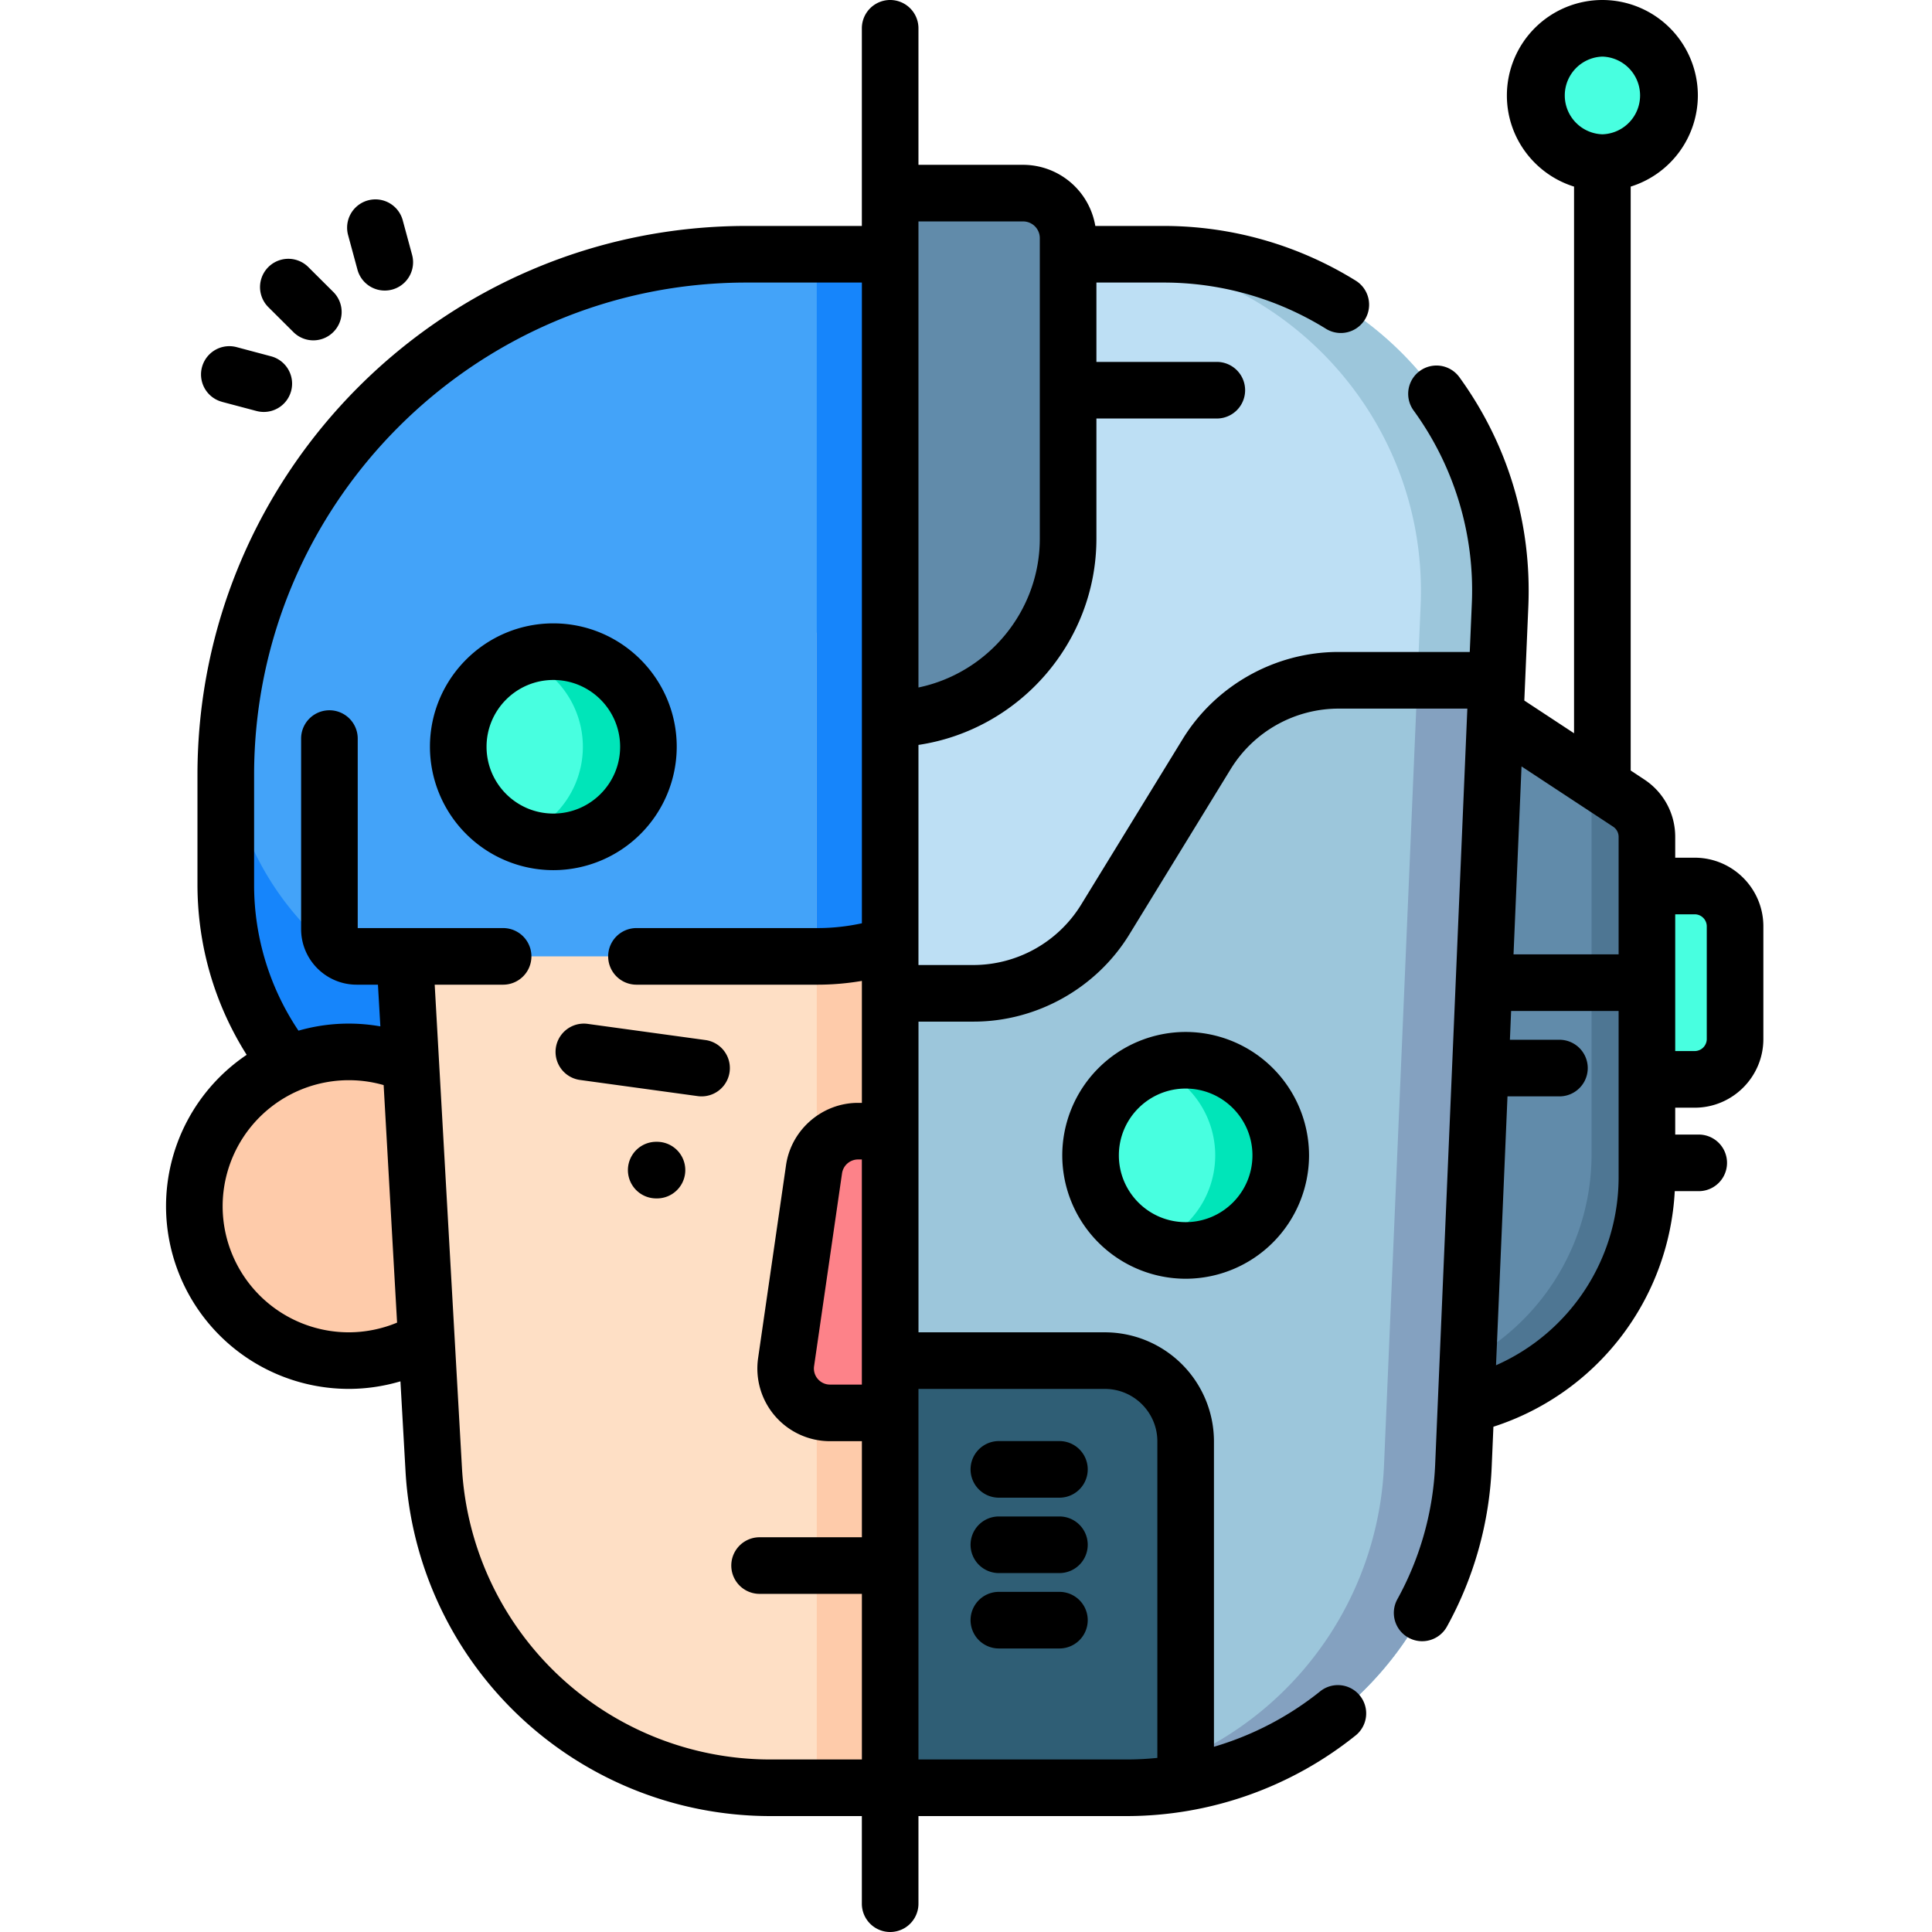 <svg xmlns="http://www.w3.org/2000/svg" viewBox="-44 0 512 512" width="55" height="55">
  <path fill="#48ffe0" d="M405.1 286.05h-20.86V234.8h20.87a10.7 10.7 0 0 1 10.7 10.7v29.86c0 5.9-4.79 10.7-10.7 10.7zm0 0"/>
  <path fill="#618baa" d="M330.38 373.97V175.15l57.25 37.68a10.7 10.7 0 0 1 4.82 8.94v90.13a62.07 62.07 0 0 1-62.07 62.07zm0 0"/>
  <path fill="#4e7693" d="M392.45 221.77v90.13a62.07 62.07 0 0 1-62.07 62.07v-7.75a62.09 62.09 0 0 0 47.4-60.32v-99.55l9.84 6.48a10.7 10.7 0 0 1 4.83 8.94zm0 0"/>
  <path fill="#bddff4" d="M353.54 160.48l-9.7 227.8a89.31 89.31 0 0 1-89.24 85.5h-62.7V67.38h72.42c50.81 0 91.38 42.34 89.22 93.1zm0 0"/>
  <path fill="#9cc6db" d="M353.54 160.48l-9.7 227.8a89.31 89.31 0 0 1-89.24 85.5h-21.05a89.31 89.31 0 0 0 89.23-85.5l9.7-227.8c2.17-50.76-38.4-93.1-89.21-93.1h21.05c50.81 0 91.38 42.34 89.22 93.1zm0 0"/>
  <path fill="#9cc6db" d="M352.7 180.29l-8.87 208a89.34 89.34 0 0 1-89.23 85.49h-62.7V263.24h22.13a40.88 40.88 0 0 0 34.85-19.5l26.93-43.95a40.88 40.88 0 0 1 34.85-19.5h42.04zm0 0"/>
  <path fill="#2f5e75" d="M270.21 381.98v90.43a90.14 90.14 0 0 1-15.6 1.36h-62.7v-113.2h56.9a21.4 21.4 0 0 1 21.4 21.4zm0 0"/>
  <path fill="#84a1c0" d="M352.7 180.29l-8.87 208a89.31 89.31 0 0 1-89.23 85.49h-21.05a89.31 89.31 0 0 0 89.23-85.5l8.86-208zm0 0"/>
  <path fill="#618baa" d="M239.06 63.1v79.63a47.79 47.79 0 0 1-47.16 47.8V51.17h35.23c6.58 0 11.93 5.34 11.93 11.93zm0 0"/>
  <path fill="#43a3f9" d="M191.9 67.38h-38.05c-76.23 0-138.02 61.8-138.02 138.01v28.95A77.37 77.37 0 0 0 93.2 311.7h98.7zm0 0"/>
  <path fill="#1685fb" d="M172.45 67.38h19.46V311.7h-19.46zm0 0"/>
  <path fill="#1685fb" d="M191.9 269.66H93.2a77.38 77.38 0 0 1-77.17-71.75c-.14 2.48-.2 4.98-.2 7.5v28.93A77.36 77.36 0 0 0 93.2 311.7h98.7zm0 0"/>
  <path fill="#fecbaa" d="M89.32 319.67a40.91 40.91 0 1 1-81.82 0 40.91 40.91 0 0 1 81.82 0zm0 0"/>
  <path fill="#fedfc5" d="M191.9 167.68v306.1h-31.78a89.31 89.31 0 0 1-89.16-84.26L60.14 198.57a29.24 29.24 0 0 1 29.2-30.89zm0 0"/>
  <path fill="#fecbaa" d="M172.45 167.68h19.46v306.1h-19.46zm0 0"/>
  <path fill="#43a3f9" d="M172.45 145.24v108.2H50.52a7.22 7.22 0 0 1-7.22-7.21v-50.5a50.5 50.5 0 0 1 50.5-50.5zm0 0"/>
  <path fill="#1685fb" d="M191.9 145.24v105.19a63.03 63.03 0 0 1-19.28 3.02h-.17V145.24zm0 0"/>
  <path fill="#fd8289" d="M191.9 299.95c-.68-.12-7.8-.18-8.52-.18-5.85 0-10.81 4.3-11.65 10.08l-7.41 51.12a11.78 11.78 0 0 0 11.66 13.47h15.92zm0 0"/>
  <path fill="#48ffe0" d="M295.42 306.18a25.2 25.2 0 1 1-50.4.01 25.2 25.2 0 0 1 50.4 0zm0 0"/>
  <path fill="#00e5b9" d="M295.42 306.19a25.2 25.2 0 0 1-33.9 23.66 25.2 25.2 0 0 0 0-47.32 25.2 25.2 0 0 1 33.9 23.66zm0 0"/>
  <path fill="#48ffe0" d="M398.44 25.3a17.8 17.8 0 1 1-35.59 0 17.8 17.8 0 0 1 35.6 0zm0 0M127.84 197.9a25.2 25.2 0 1 1-50.4 0 25.2 25.2 0 0 1 50.4 0zm0 0"/>
  <path fill="#00e5b9" d="M127.84 197.91a25.2 25.2 0 0 1-33.9 23.66 25.2 25.2 0 0 0 0-47.32 25.2 25.2 0 0 1 33.9 23.66zm0 0"/>
  <path d="M405.1 227.3h-5.15v-5.53c0-6.15-3.07-11.83-8.2-15.2l-3.6-2.38V49.45a25.34 25.34 0 0 0 17.8-24.16A25.32 25.32 0 0 0 380.64 0a25.32 25.32 0 0 0-25.3 25.3c0 11.33 7.5 20.95 17.8 24.15v144.87l-13.18-8.67 1.06-24.84c.94-22-5.37-43.04-18.26-60.84a7.5 7.5 0 1 0-12.15 8.8 80.94 80.94 0 0 1 15.43 51.4l-.54 12.61h-34.85c-16.7 0-32.5 8.85-41.24 23.1l-26.94 43.93a33.59 33.59 0 0 1-28.45 15.93H199.4v-5.34-52.99c26.6-3.97 47.16-27.1 47.16-54.68v-31.82h31.91a7.5 7.5 0 0 0 0-15h-31.91V74.88h17.76a81.57 81.57 0 0 1 43.15 12.3 7.5 7.5 0 0 0 7.93-12.73 96.55 96.55 0 0 0-51.08-14.57h-18.05a19.44 19.44 0 0 0-19.14-16.2H199.4V7.5a7.5 7.5 0 0 0-15 0v52.38h-30.56c-80.23 0-145.51 65.28-145.51 145.51v28.95c0 16.18 4.5 31.68 13.04 45.2A48.4 48.4 0 0 0 0 319.67a48.46 48.46 0 0 0 48.4 48.4c4.66 0 9.28-.69 13.72-2l1.35 23.87a96.86 96.86 0 0 0 96.65 91.34h24.28v23.22a7.5 7.5 0 0 0 15 0v-23.22h55.2a97.07 97.07 0 0 0 60.77-21.46 7.5 7.5 0 0 0-9.42-11.67 81.87 81.87 0 0 1-28.24 14.76v-80.93a28.93 28.93 0 0 0-28.9-28.9h-49.4v-82.34h14.62c16.7 0 32.5-8.84 41.24-23.08l26.94-43.95a33.6 33.6 0 0 1 28.45-15.92h34.2l-8.52 200.17a81 81 0 0 1-10.03 35.86 7.5 7.5 0 0 0 13.15 7.23 95.87 95.87 0 0 0 11.86-42.45l.45-10.5a69.46 69.46 0 0 0 48.06-62.43h6.35a7.5 7.5 0 1 0 0-15h-6.23v-7.12h5.16c10.03 0 18.2-8.16 18.2-18.2V245.5c0-10.04-8.16-18.2-18.2-18.2zM380.66 15a10.3 10.3 0 0 1 0 20.59 10.3 10.3 0 0 1 0-20.59zM184.4 366.93h-8.42c-1.7 0-2.76-.92-3.24-1.47a4.24 4.24 0 0 1-1-3.41l7.41-51.12a4.3 4.3 0 0 1 4.23-3.66h1.02zm42.73-308.25a4.43 4.43 0 0 1 4.43 4.43v79.62c0 19.34-13.86 35.66-32.16 39.46V58.68zM48.4 353.08A33.45 33.45 0 0 1 15 319.68a33.45 33.45 0 0 1 42.67-32.12l3.56 62.95a33.57 33.57 0 0 1-12.82 2.57zm111.71 113.2a81.86 81.86 0 0 1-81.68-77.19L71.2 260.95h18.13a7.5 7.5 0 1 0 0-15H50.8v-50.22a7.5 7.5 0 0 0-15 0v50.5c0 8.12 6.6 14.72 14.72 14.72h5.64L56.8 272a48.19 48.19 0 0 0-21.7 1.14 69.29 69.29 0 0 1-11.76-38.8v-28.95c0-71.96 58.55-130.51 130.51-130.51h30.56v169.8c-3.86.84-7.8 1.27-11.77 1.27h-47.97a7.5 7.5 0 1 0 0 15h47.97c3.96 0 7.89-.34 11.77-1v32.32h-1.02c-9.5 0-17.71 7.09-19.08 16.5l-7.4 51.12a19.26 19.26 0 0 0 19.08 22.04h8.42v25.46H157.3a7.5 7.5 0 1 0 0 15h27.11v43.89zm88.7-98.2c7.66 0 13.9 6.23 13.9 13.9v83.88c-2.7.27-5.4.42-8.11.42h-55.2v-98.2zM383.5 219.08c.9.6 1.45 1.6 1.45 2.68v31.16H357.1l2.12-49.81zm1.45 92.8a54.5 54.5 0 0 1-32.49 49.93l3.04-71.26h13.77a7.5 7.5 0 1 0 0-15h-13.13l.32-7.63h28.49zm23.36-36.54a3.2 3.2 0 0 1-3.2 3.2h-5.16V242.3h5.16a3.2 3.2 0 0 1 3.2 3.2zm0 0"/>
  <path d="M130.09 302.59h-.2a7.5 7.5 0 0 0 .03 15h.21a7.5 7.5 0 1 0-.04-15zm0 0M237.51 306.18a32.74 32.74 0 0 0 32.7 32.7 32.74 32.74 0 0 0 32.7-32.7 32.74 32.74 0 0 0-32.7-32.7 32.74 32.74 0 0 0-32.7 32.7zm50.4 0c0 9.77-7.93 17.7-17.7 17.7-9.76 0-17.7-7.93-17.7-17.7 0-9.76 7.94-17.7 17.7-17.7 9.77 0 17.7 7.94 17.7 17.7zm0 0M220.71 396.9h16.05a7.5 7.5 0 1 0 0-15h-16.05a7.5 7.5 0 0 0 0 15zm0 0M220.71 416.88h16.05a7.5 7.5 0 1 0 0-15h-16.05a7.5 7.5 0 0 0 0 15zm0 0M220.71 436.86h16.05a7.5 7.5 0 1 0 0-15h-16.05a7.5 7.5 0 0 0 0 15zm0 0M143 275.63l-31.32-4.3a7.5 7.5 0 0 0-2.04 14.86l31.33 4.3a7.5 7.5 0 0 0 2.04-14.86zm0 0M135.34 197.9c0-18.03-14.67-32.7-32.7-32.7s-32.7 14.68-32.7 32.7a32.74 32.74 0 0 0 32.7 32.7 32.74 32.74 0 0 0 32.7-32.7zm-32.7 17.7c-9.76 0-17.7-7.93-17.7-17.7 0-9.76 7.94-17.7 17.7-17.7s17.7 7.94 17.7 17.7c0 9.77-7.94 17.7-17.7 17.7zm0 0M33.75 88a7.47 7.47 0 0 0 10.6-.02 7.5 7.5 0 0 0-.01-10.6l-6.73-6.7a7.5 7.5 0 0 0-10.58 10.63zm0 0M14.85 106.5l9.17 2.43a7.5 7.5 0 0 0 3.84-14.5l-9.16-2.44a7.5 7.5 0 0 0-3.85 14.5zm0 0M50.73 71.46a7.5 7.5 0 0 0 14.48-3.92l-2.48-9.16a7.5 7.5 0 1 0-14.48 3.92zm0 0"/>
</svg>
